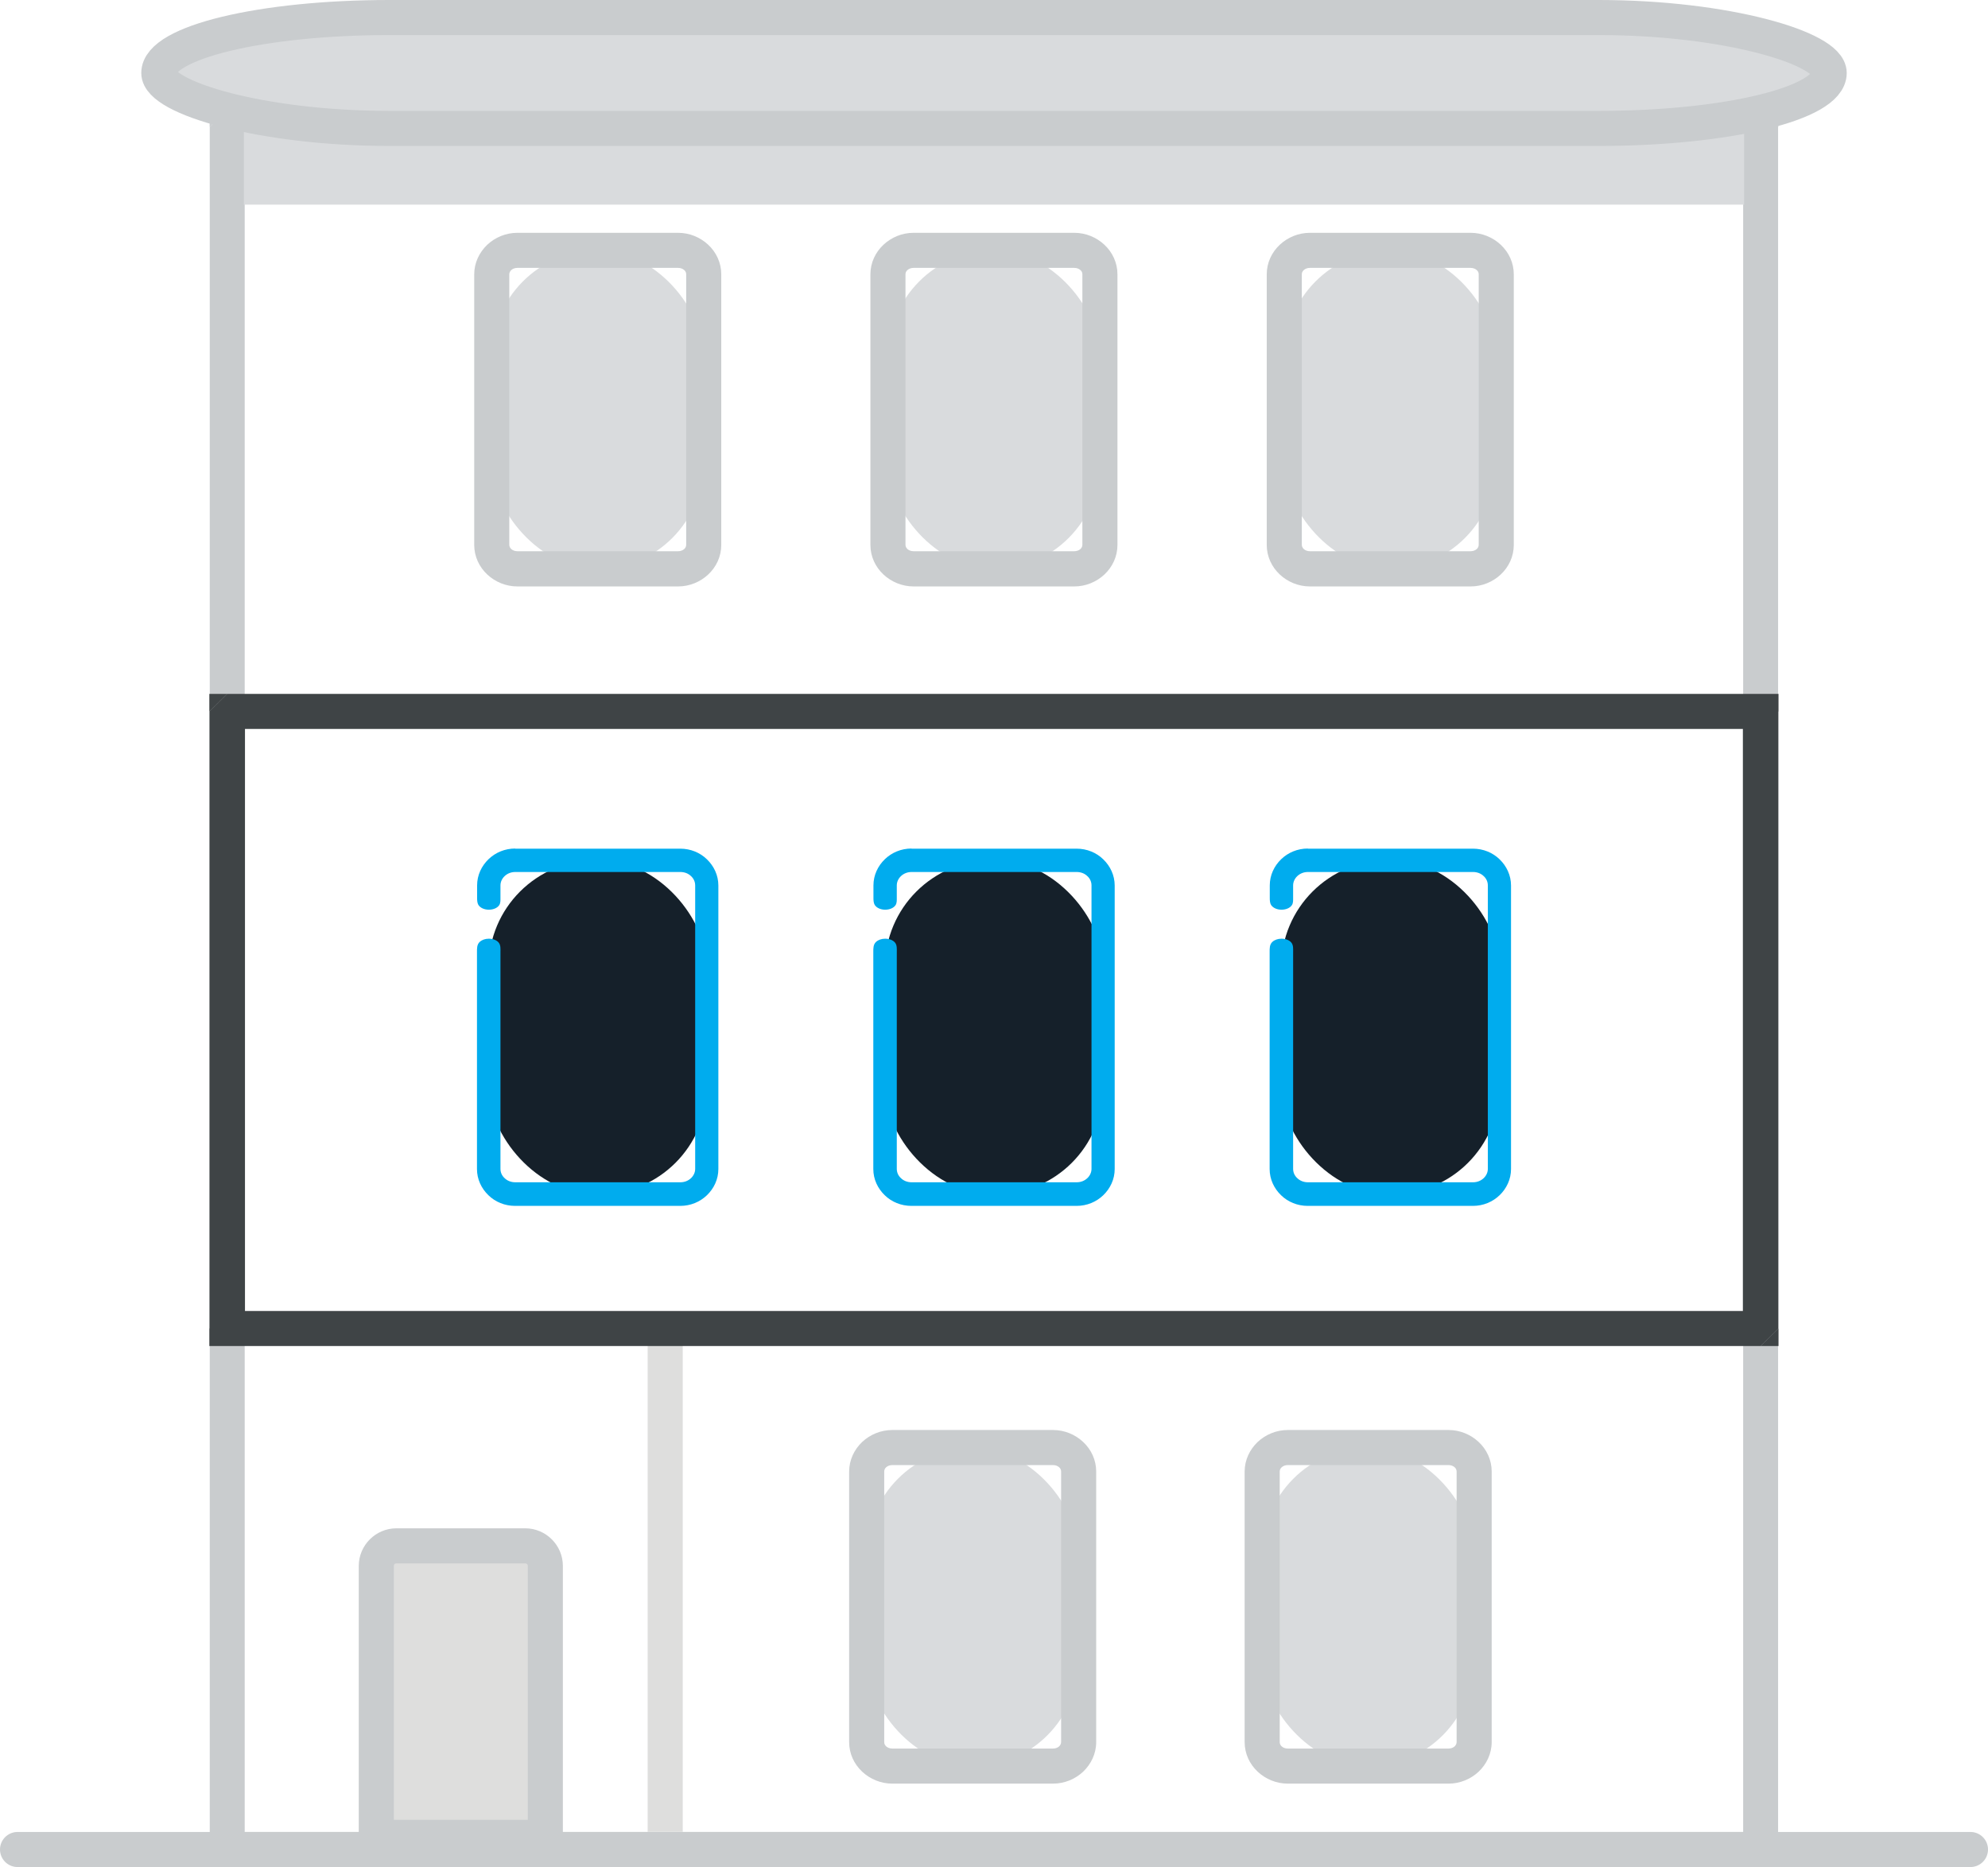 <?xml version="1.0" encoding="UTF-8"?>
<!DOCTYPE svg PUBLIC "-//W3C//DTD SVG 1.1//EN" "http://www.w3.org/Graphics/SVG/1.1/DTD/svg11.dtd">
<!-- Creator: CorelDRAW -->
<svg xmlns="http://www.w3.org/2000/svg" xml:space="preserve" width="14.396mm" height="13.521mm" style="shape-rendering:geometricPrecision; text-rendering:geometricPrecision; image-rendering:optimizeQuality; fill-rule:evenodd; clip-rule:evenodd"
viewBox="0 0 14.396 13.521"
 xmlns:xlink="http://www.w3.org/1999/xlink">
 <defs>
  <style type="text/css">
   <![CDATA[
    .str0 {stroke:#DEDEDD;stroke-width:0.254}
    .str1 {stroke:#C9CCCE;stroke-width:0.254}
    .str2 {stroke:#C9CCCE;stroke-width:0.254;stroke-linecap:round;stroke-linejoin:round}
    .fil0 {fill:none}
    .fil4 {fill:#15202A}
    .fil6 {fill:#DEDEDD}
    .fil2 {fill:#D9DBDD}
    .fil3 {fill:#3F4446;fill-rule:nonzero}
    .fil5 {fill:#00ACEE;fill-rule:nonzero}
    .fil1 {fill:#C9CCCE;fill-rule:nonzero}
   ]]>
  </style>
 </defs>
 <g id="Layer_x0020_1">
  <g id="_308117976">
   <line id="_96296096" class="fil0 str0" x1="4.817" y1="9.616" x2="4.817" y2= "13.266" />
   <g>
    <path id="_96294080" class="fil1" d="M12.877 0.92l-0.127 0.127 -11.106 0 0 -0.254 11.106 0 0.127 0.127zm-0.127 -0.127l0.127 0 0 0.127 -0.127 -0.127zm0 12.728l-0.127 -0.127 0 -12.474 0.253 0 0 12.474 -0.127 0.127zm0.127 -0.127l0 0.127 -0.127 0 0.127 -0.127zm-11.359 0l0.127 -0.127 11.106 0 0 0.254 -11.106 0 -0.127 -0.127zm0.127 0.127l-0.127 0 0 -0.127 0.127 0.127zm0 -12.728l0.127 0.127 0 12.474 -0.253 0 0 -12.474 0.127 -0.127zm-0.127 0.127l0 -0.127 0.127 0 -0.127 0.127z"/>
   </g>
   <rect class="fil2" x="1.766" y="0.92" width="10.864" height="0.562"/>
   <rect class="fil2 str1" x="1.15" y="0.127" width="12.096" height="0.803" rx="1.669" ry="1.669"/>
   <g>
    <path class="fil3" d="M12.879 5.152l-0.129 0.127 -11.106 0 0 -0.254 11.106 0 0.129 0.127zm-0.129 -0.127l0.129 0 0 0.127 -0.129 -0.127zm0 4.723l-0.129 -0.127 0 -4.469 0.257 0 0 4.469 -0.129 0.127zm0.129 -0.127l0 0.127 -0.129 0 0.129 -0.127zm-11.363 0l0.129 -0.127 11.106 0 0 0.254 -11.106 0 -0.129 -0.127zm0.129 0.127l-0.129 0 0 -0.127 0.129 0.127zm0 -4.723l0.129 0.127 0 4.469 -0.257 0 0 -4.469 0.129 -0.127zm-0.129 0.127l0 -0.127 0.129 0 -0.129 0.127z"/>
   </g>
   <line class="fil0 str2" x1="0.127" y1="13.394" x2="14.269" y2= "13.394" />
   <rect class="fil2" x="3.56" y="1.813" width="1.535" height="2.308" rx="0.774" ry="0.774"/>
   <path class="fil1" d="M3.747 1.686l1.163 0c0.084,0 0.161,0.033 0.218,0.086 0.059,0.055 0.095,0.131 0.095,0.215l0 1.959c0,0.084 -0.036,0.16 -0.095,0.215 -0.057,0.053 -0.134,0.086 -0.218,0.086l-1.163 0c-0.084,0 -0.161,-0.033 -0.218,-0.086 -0.059,-0.055 -0.095,-0.131 -0.095,-0.215l0 -1.959c0,-0.084 0.037,-0.16 0.095,-0.215 0.057,-0.053 0.134,-0.086 0.218,-0.086zm1.163 0.254l-1.163 0c-0.018,0 -0.034,0.006 -0.045,0.016 -0.008,0.008 -0.014,0.019 -0.014,0.03l0 1.959c0,0.012 0.005,0.022 0.014,0.031 0.011,0.01 0.027,0.016 0.045,0.016l1.163 0c0.018,0 0.034,-0.006 0.045,-0.016 0.009,-0.008 0.014,-0.019 0.014,-0.031l0 -1.959c0,-0.012 -0.005,-0.022 -0.014,-0.03 -0.011,-0.01 -0.027,-0.016 -0.045,-0.016z"/>
   <rect class="fil2" x="6.43" y="1.813" width="1.535" height="2.308" rx="0.774" ry="0.774"/>
   <path class="fil1" d="M6.616 1.686l1.163 0c0.084,0 0.161,0.033 0.218,0.086 0.059,0.055 0.095,0.131 0.095,0.215l0 1.959c0,0.084 -0.036,0.16 -0.095,0.215 -0.057,0.053 -0.134,0.086 -0.218,0.086l-1.163 0c-0.084,0 -0.161,-0.033 -0.218,-0.086 -0.059,-0.055 -0.095,-0.131 -0.095,-0.215l0 -1.959c0,-0.084 0.036,-0.16 0.095,-0.215 0.057,-0.053 0.134,-0.086 0.218,-0.086zm1.163 0.254l-1.163 0c-0.018,0 -0.034,0.006 -0.045,0.016 -0.009,0.008 -0.014,0.019 -0.014,0.03l0 1.959c0,0.012 0.005,0.022 0.014,0.031 0.011,0.01 0.027,0.016 0.045,0.016l1.163 0c0.018,0 0.034,-0.006 0.045,-0.016 0.009,-0.008 0.014,-0.019 0.014,-0.031l0 -1.959c0,-0.012 -0.005,-0.022 -0.014,-0.03 -0.011,-0.01 -0.027,-0.016 -0.045,-0.016z"/>
   <rect class="fil2" x="9.3" y="1.813" width="1.535" height="2.308" rx="0.774" ry="0.774"/>
   <path class="fil1" d="M9.486 1.686l1.163 0c0.084,0 0.161,0.033 0.218,0.086 0.059,0.055 0.095,0.131 0.095,0.215l0 1.959c0,0.084 -0.036,0.16 -0.095,0.215 -0.057,0.053 -0.134,0.086 -0.218,0.086l-1.163 0c-0.084,0 -0.161,-0.033 -0.218,-0.086 -0.059,-0.055 -0.095,-0.131 -0.095,-0.215l0 -1.959c0,-0.084 0.036,-0.16 0.095,-0.215 0.057,-0.053 0.134,-0.086 0.218,-0.086zm1.163 0.254l-1.163 0c-0.018,0 -0.034,0.006 -0.045,0.016 -0.009,0.008 -0.014,0.019 -0.014,0.03l0 1.959c0,0.012 0.005,0.022 0.014,0.031 0.011,0.01 0.027,0.016 0.045,0.016l1.163 0c0.018,0 0.034,-0.006 0.045,-0.016 0.009,-0.008 0.014,-0.019 0.014,-0.031l0 -1.959c0,-0.012 -0.005,-0.022 -0.014,-0.03 -0.011,-0.01 -0.027,-0.016 -0.045,-0.016z"/>
   <g>
    <rect class="fil4" x="3.539" y="6.23" width="1.579" height="2.418" rx="0.774" ry="0.774"/>
    <path class="fil5" d="M3.73 6.146l1.196 0c0.075,0 0.144,0.029 0.193,0.077 0.051,0.049 0.083,0.116 0.083,0.19l0 2.053c0,0.074 -0.032,0.141 -0.083,0.19 -0.05,0.048 -0.118,0.077 -0.193,0.077l-1.196 0c-0.075,0 -0.144,-0.029 -0.193,-0.077 -0.051,-0.049 -0.083,-0.116 -0.083,-0.19l0 -1.572c0,-0.025 -0.001,-0.054 0.02,-0.073 0.015,-0.014 0.039,-0.023 0.066,-0.023l9.99993e-005 0c0.03,0 0.057,0.011 0.071,0.028 0.016,0.019 0.013,0.048 0.013,0.071l0 1.568c0,0.026 0.011,0.05 0.03,0.067 0.019,0.019 0.047,0.03 0.077,0.03l1.196 0c0.03,0 0.057,-0.011 0.077,-0.03 0.018,-0.017 0.03,-0.041 0.03,-0.067l0 -2.053c0,-0.026 -0.011,-0.05 -0.03,-0.067 -0.019,-0.019 -0.047,-0.03 -0.077,-0.03l-1.196 0c-0.03,0 -0.057,0.011 -0.077,0.03 -0.018,0.017 -0.03,0.041 -0.03,0.067l0 0.091c0,0.017 0.001,0.037 -0.009,0.052 -0.013,0.02 -0.042,0.033 -0.075,0.033l-9.99993e-005 0c-0.034,0 -0.063,-0.014 -0.076,-0.035 -0.008,-0.013 -0.009,-0.034 -0.009,-0.049l0 -0.092c0,-0.074 0.032,-0.141 0.083,-0.19 0.05,-0.048 0.118,-0.077 0.193,-0.077z"/>
   </g>
   <g>
    <rect class="fil4" x="6.409" y="6.23" width="1.579" height="2.418" rx="0.774" ry="0.774"/>
    <path class="fil5" d="M6.6 6.146l1.196 0c0.075,0 0.144,0.029 0.193,0.077 0.051,0.049 0.083,0.116 0.083,0.19l0 2.053c0,0.074 -0.032,0.141 -0.083,0.19 -0.05,0.048 -0.118,0.077 -0.193,0.077l-1.196 0c-0.075,0 -0.144,-0.029 -0.193,-0.077 -0.051,-0.049 -0.083,-0.116 -0.083,-0.19l0 -1.572c0,-0.025 -0.001,-0.054 0.02,-0.073 0.015,-0.014 0.039,-0.023 0.066,-0.023l9.99993e-005 0c0.03,0 0.057,0.011 0.071,0.028 0.016,0.019 0.013,0.048 0.013,0.071l0 1.568c0,0.026 0.011,0.05 0.03,0.067 0.019,0.019 0.047,0.03 0.077,0.03l1.196 0c0.03,0 0.057,-0.011 0.077,-0.03 0.018,-0.017 0.03,-0.041 0.03,-0.067l0 -2.053c0,-0.026 -0.011,-0.05 -0.03,-0.067 -0.019,-0.019 -0.047,-0.03 -0.077,-0.03l-1.196 0c-0.03,0 -0.057,0.011 -0.077,0.03 -0.018,0.017 -0.03,0.041 -0.03,0.067l0 0.091c0,0.017 0.001,0.037 -0.009,0.052 -0.013,0.02 -0.042,0.033 -0.075,0.033l-9.99993e-005 0c-0.034,0 -0.063,-0.014 -0.076,-0.035 -0.008,-0.013 -0.009,-0.034 -0.009,-0.049l0 -0.092c0,-0.074 0.032,-0.141 0.083,-0.19 0.05,-0.048 0.118,-0.077 0.193,-0.077z"/>
   </g>
   <g>
    <rect class="fil4" x="9.278" y="6.23" width="1.579" height="2.418" rx="0.774" ry="0.774"/>
    <path class="fil5" d="M9.47 6.146l1.196 0c0.075,0 0.144,0.029 0.193,0.077 0.051,0.049 0.083,0.116 0.083,0.19l0 2.053c0,0.074 -0.032,0.141 -0.083,0.19 -0.05,0.048 -0.118,0.077 -0.193,0.077l-1.196 0c-0.075,0 -0.144,-0.029 -0.193,-0.077 -0.051,-0.049 -0.083,-0.116 -0.083,-0.19l0 -1.572c0,-0.025 -0.001,-0.054 0.02,-0.073 0.015,-0.014 0.039,-0.023 0.066,-0.023l9.99993e-005 0c0.03,0 0.057,0.011 0.071,0.028 0.016,0.019 0.013,0.048 0.013,0.071l0 1.568c0,0.026 0.011,0.05 0.03,0.067 0.019,0.019 0.047,0.03 0.077,0.03l1.196 0c0.03,0 0.057,-0.011 0.077,-0.03 0.018,-0.017 0.03,-0.041 0.03,-0.067l0 -2.053c0,-0.026 -0.011,-0.05 -0.03,-0.067 -0.019,-0.019 -0.047,-0.03 -0.077,-0.03l-1.196 0c-0.03,0 -0.057,0.011 -0.077,0.03 -0.018,0.017 -0.03,0.041 -0.03,0.067l0 0.091c0,0.017 0.001,0.037 -0.009,0.052 -0.013,0.02 -0.042,0.033 -0.075,0.033l-9.99993e-005 0c-0.034,0 -0.063,-0.014 -0.076,-0.035 -0.008,-0.013 -0.009,-0.034 -0.009,-0.049l0 -0.092c0,-0.074 0.032,-0.141 0.083,-0.19 0.05,-0.048 0.118,-0.077 0.193,-0.077z"/>
   </g>
   <rect class="fil2" x="9.139" y="10.484" width="1.535" height="2.308" rx="0.774" ry="0.774"/>
   <path class="fil1" d="M9.326 10.356l1.163 0c0.084,0 0.161,0.033 0.218,0.086 0.059,0.055 0.095,0.131 0.095,0.215l0 1.959c0,0.084 -0.037,0.16 -0.095,0.215 -0.057,0.053 -0.134,0.086 -0.218,0.086l-1.163 0c-0.084,0 -0.161,-0.033 -0.218,-0.086 -0.059,-0.055 -0.095,-0.131 -0.095,-0.215l0 -1.959c0,-0.084 0.037,-0.16 0.095,-0.215 0.057,-0.053 0.134,-0.086 0.218,-0.086zm1.163 0.254l-1.163 0c-0.018,0 -0.034,0.006 -0.045,0.016 -0.009,0.008 -0.014,0.019 -0.014,0.031l0 1.959c0,0.012 0.005,0.023 0.014,0.031 0.011,0.01 0.027,0.016 0.045,0.016l1.163 0c0.018,0 0.034,-0.006 0.045,-0.016 0.008,-0.008 0.014,-0.019 0.014,-0.031l0 -1.959c0,-0.012 -0.005,-0.023 -0.014,-0.031 -0.011,-0.01 -0.027,-0.016 -0.045,-0.016z"/>
   <rect class="fil2" x="6.276" y="10.484" width="1.535" height="2.308" rx="0.774" ry="0.774"/>
   <path class="fil1" d="M6.462 10.356l1.163 0c0.084,0 0.161,0.033 0.218,0.086 0.059,0.055 0.095,0.131 0.095,0.215l0 1.959c0,0.084 -0.037,0.16 -0.095,0.215 -0.057,0.053 -0.134,0.086 -0.218,0.086l-1.163 0c-0.084,0 -0.161,-0.033 -0.218,-0.086 -0.059,-0.055 -0.095,-0.131 -0.095,-0.215l0 -1.959c0,-0.084 0.037,-0.16 0.095,-0.215 0.057,-0.053 0.134,-0.086 0.218,-0.086zm1.163 0.254l-1.163 0c-0.018,0 -0.034,0.006 -0.045,0.016 -0.009,0.008 -0.014,0.019 -0.014,0.031l0 1.959c0,0.012 0.005,0.023 0.014,0.031 0.011,0.01 0.027,0.016 0.045,0.016l1.163 0c0.018,0 0.034,-0.006 0.045,-0.016 0.008,-0.008 0.014,-0.019 0.014,-0.031l0 -1.959c0,-0.012 -0.005,-0.023 -0.014,-0.031 -0.011,-0.01 -0.027,-0.016 -0.045,-0.016z"/>
   <path class="fil6" d="M2.869 11.195l0.935 0c0.08,0 0.145,0.065 0.145,0.145l0 1.967 -1.224 0 0 -1.967c0,-0.08 0.065,-0.145 0.145,-0.145z"/>
   <path class="fil1" d="M2.869 11.068l0.935 0c0.075,0 0.143,0.031 0.192,0.08 0.049,0.049 0.08,0.117 0.08,0.192l0 1.967 0 0.127 -0.127 0 -1.224 0 -0.127 0 0 -0.127 0 -1.967c0,-0.075 0.031,-0.143 0.08,-0.192 0.049,-0.049 0.117,-0.08 0.192,-0.08zm0.935 0.254l-0.935 0c-0.005,0 -0.009,0.002 -0.012,0.005 -0.003,0.003 -0.005,0.007 -0.005,0.012l0 1.84 0.97 0 0 -1.84c0,-0.005 -0.002,-0.009 -0.005,-0.012 -0.003,-0.003 -0.008,-0.005 -0.012,-0.005z"/>
  </g>
 </g>
</svg>
